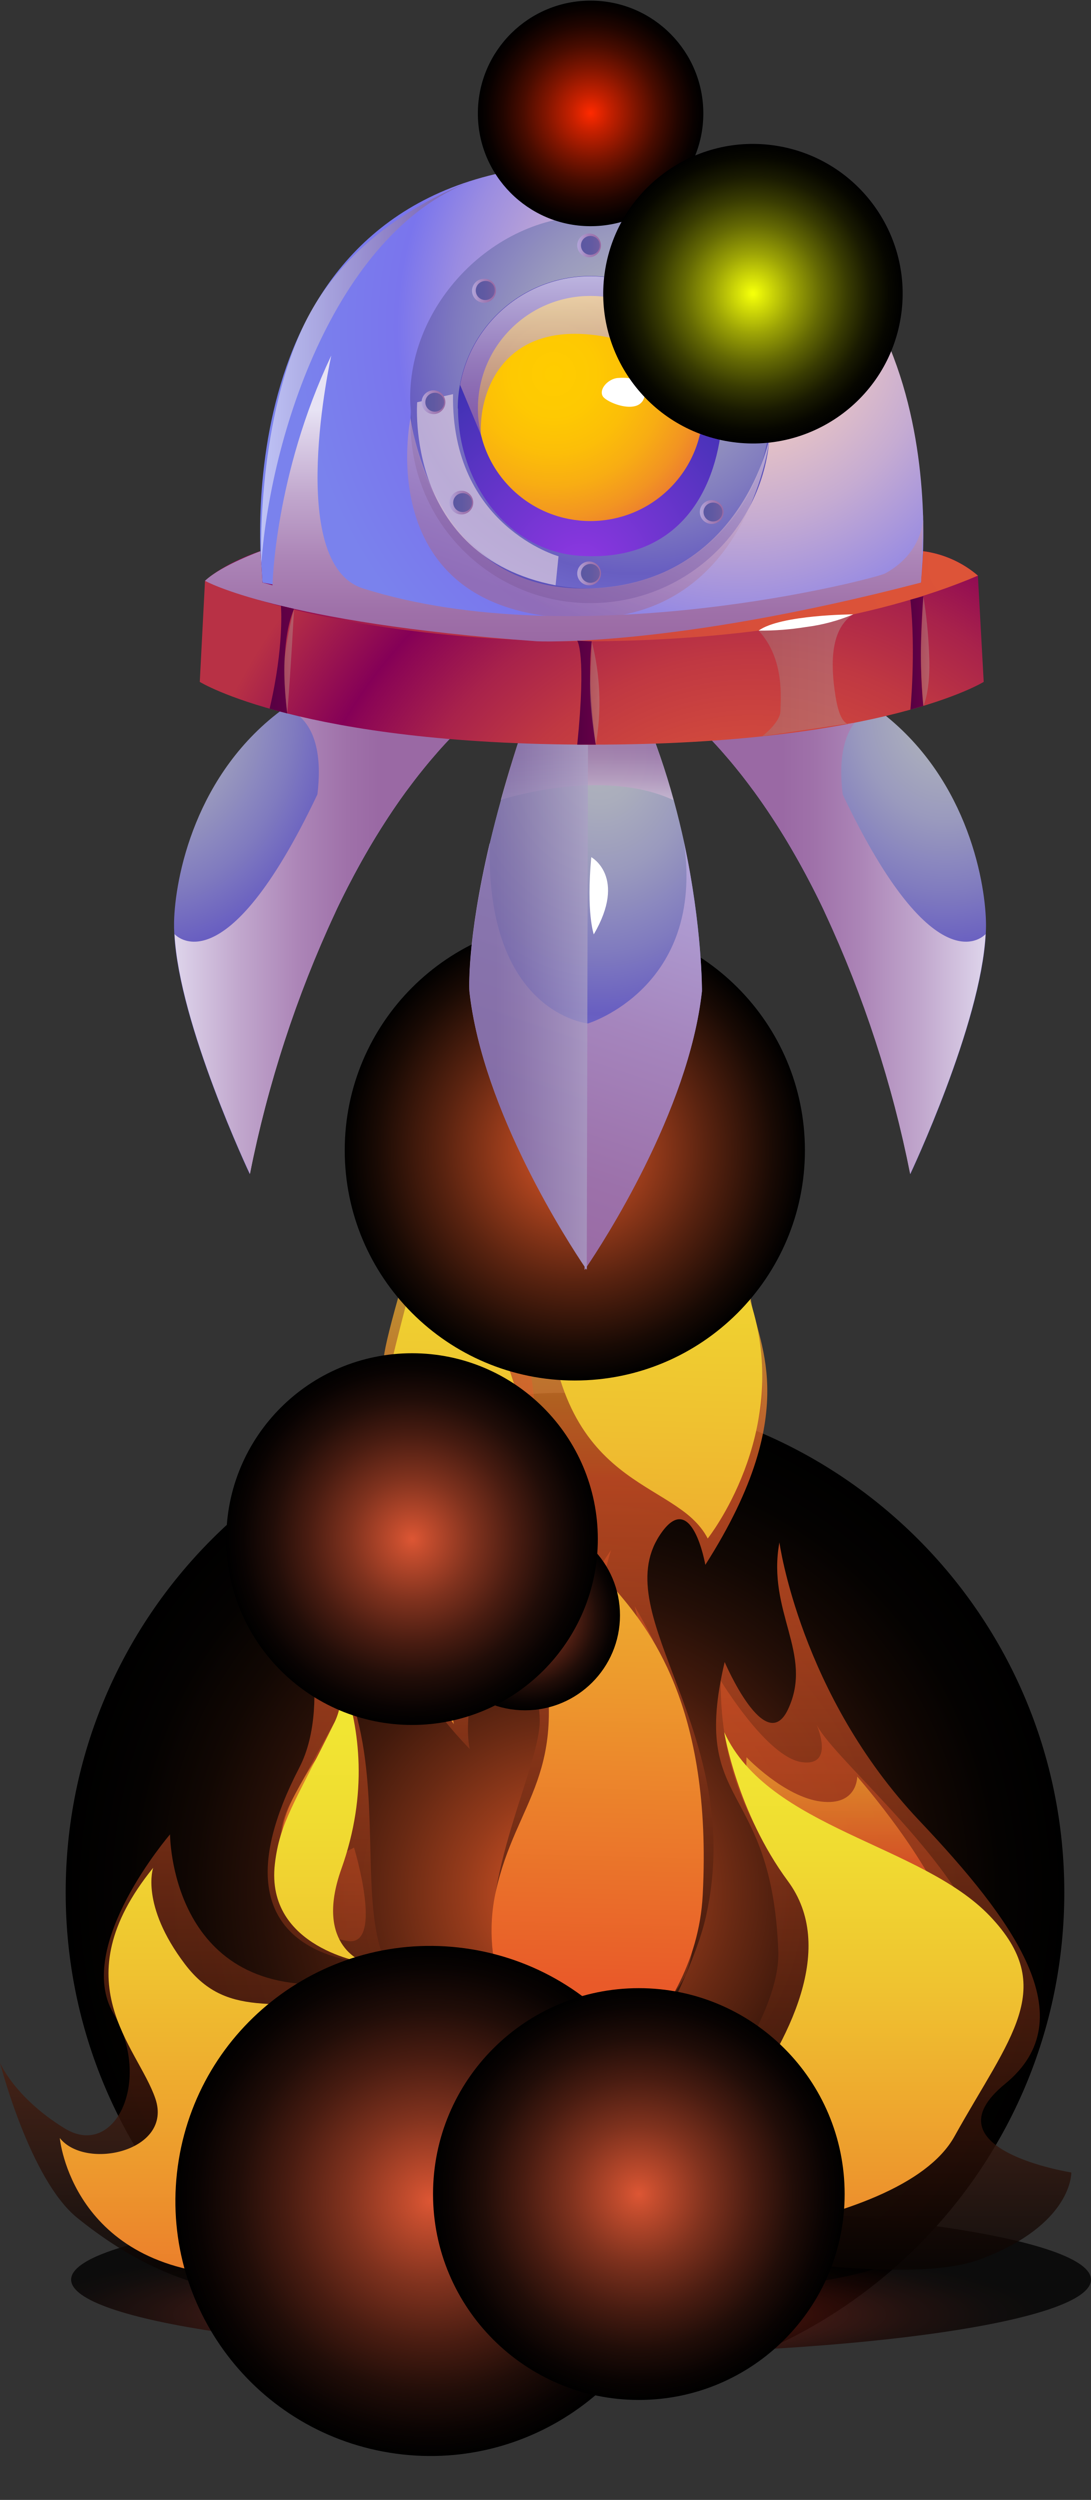 <svg width="93" height="213" viewBox="0 0 93 213" fill="none" xmlns="http://www.w3.org/2000/svg">
<rect x="0" y="0" width="93" height="213" fill="#333333" stroke="none"/>
<path style="mix-blend-mode:screen" d="M48.162 203.8C71.669 203.8 90.725 184.744 90.725 161.238C90.725 137.731 71.669 118.675 48.162 118.675C24.655 118.675 5.599 137.731 5.599 161.238C5.599 184.744 24.655 203.8 48.162 203.8Z" fill="url(#paint0_radial_313_2852)"/>
<path style="mix-blend-mode:screen" opacity="0.75" d="M63.976 110.479C63.652 106.891 57.911 86.419 57.911 86.419L49.689 86.716L41.467 86.419C41.467 86.419 33.042 112.068 32.719 115.659C32.395 119.251 26.823 135.43 40.041 149.02C40.041 149.02 39.227 145.753 41.366 140.842C43.504 135.932 45.919 142.663 46.008 146.525C46.097 150.386 40.703 160.215 42.197 167.588C43.602 174.518 49.014 183.313 49.656 184.338V184.439L49.689 184.388L49.721 184.439V184.338C50.363 183.313 58.632 170.181 60.18 163.281C63.664 147.66 51.667 137.735 56.238 130.806C58.965 126.647 60.124 133.33 60.124 133.33C68.747 119.818 64.294 114.07 63.976 110.479Z" fill="url(#paint1_linear_313_2852)"/>
<path style="mix-blend-mode:screen" opacity="0.42" d="M54.174 154.084C60.133 157.753 59.672 165.286 58.461 168.212C57.249 171.137 47.687 180.984 47.687 180.984C47.687 180.984 43.006 171.2 42.18 167.576C41.354 163.952 46.169 158.558 46.169 158.558C46.169 158.558 47.06 160.477 50.173 160.842C53.286 161.207 54.174 154.084 54.174 154.084Z" fill="url(#paint2_linear_313_2852)"/>
<path style="mix-blend-mode:screen" opacity="0.42" d="M34.243 117.153C31.754 125.378 31.177 128.774 32.389 132.561C33.601 136.348 39.385 142.126 39.385 142.126C39.385 142.126 40.404 138.16 44.212 132.19C48.02 126.219 43.87 109.555 43.87 109.555C43.87 109.555 42.602 116.013 40.968 118.701C37.136 125.004 34.243 117.153 34.243 117.153Z" fill="url(#paint3_linear_313_2852)"/>
<path style="mix-blend-mode:screen" opacity="0.77" d="M49.532 200.586C73.539 200.586 93 197.741 93 194.232C93 190.723 73.539 187.878 49.532 187.878C25.524 187.878 6.063 190.723 6.063 194.232C6.063 197.741 25.524 200.586 49.532 200.586Z" fill="url(#paint4_radial_313_2852)"/>
<path style="mix-blend-mode:screen" opacity="0.77" d="M49.003 195.735C64.481 195.735 77.028 193.901 77.028 191.639C77.028 189.377 64.481 187.543 49.003 187.543C33.525 187.543 20.977 189.377 20.977 191.639C20.977 193.901 33.525 195.735 49.003 195.735Z" fill="url(#paint5_radial_313_2852)"/>
<path style="mix-blend-mode:screen" opacity="0.42" d="M59.224 158.193C59.224 158.193 47.96 147.906 47.657 143.299C47.354 138.692 52.095 132.062 52.095 132.062C52.095 132.062 49.662 139.319 52.217 142.126C56.969 147.339 54.097 136.859 54.097 136.859C61.357 149.106 59.224 158.193 59.224 158.193Z" fill="url(#paint6_linear_313_2852)"/>
<path style="mix-blend-mode:screen" opacity="0.42" d="M60.083 130.241C60.448 130.146 65.355 122.518 64.993 117.935C64.63 113.352 60.083 109.564 60.083 109.564C60.083 109.564 61.992 116.23 60.083 116.99C58.172 117.751 56.221 113.108 56.221 113.108C56.221 113.108 51.709 121.722 54.439 124.942C56.119 126.911 58.012 128.688 60.083 130.241Z" fill="url(#paint7_linear_313_2852)"/>
<path style="mix-blend-mode:screen" opacity="0.75" d="M38.377 138.627C33.384 134.676 32.383 130.117 32.734 125.839C33.105 121.119 34.584 119.898 34.584 119.898C34.584 119.898 32.725 124.948 36.402 129.264C37.712 130.806 42.937 124.494 42.937 124.494C42.937 124.494 44.303 126.647 42.937 130.235C41.571 133.824 38.377 138.627 38.377 138.627Z" fill="url(#paint8_linear_313_2852)"/>
<path style="mix-blend-mode:screen" opacity="0.75" d="M45.587 162.99C45.587 162.99 43.101 167.534 44.532 171.574C45.964 175.614 48.168 177.634 48.168 177.634C48.168 177.634 51.902 174.366 51.902 171.693C51.902 169.02 45.608 166.679 45.587 162.99Z" fill="url(#paint9_linear_313_2852)"/>
<path style="mix-blend-mode:screen" opacity="0.75" d="M49.535 140.364C49.535 140.364 47.844 146.234 50.966 149.168C54.088 152.103 58.473 157.486 58.473 157.486C58.473 157.486 60.448 150.585 58.084 148.123C55.719 145.66 49.582 144.226 49.535 140.364Z" fill="url(#paint10_linear_313_2852)"/>
<path style="mix-blend-mode:screen" opacity="0.75" d="M61.235 111.929C63.611 114.578 65.295 117.168 63.84 120.766C62.384 124.363 59.521 129.261 59.521 129.261C59.521 129.261 55.425 124.416 56.452 119.895C56.452 119.895 58.098 122.444 60.335 120.593C62.571 118.743 61.235 111.929 61.235 111.929Z" fill="url(#paint11_linear_313_2852)"/>
<path style="mix-blend-mode:soft-light" d="M45.905 139.227C48.744 151.257 43.977 153.277 42.248 161.232C40.519 169.186 45.724 176.597 47.996 179.464C47.996 179.464 59.283 173.122 59.901 161.475C60.751 145.236 55.175 138.627 52.449 135.425C49.722 132.223 49.077 125.839 49.077 125.839C49.077 125.839 44.541 133.452 45.905 139.227Z" fill="url(#paint12_linear_313_2852)"/>
<path style="mix-blend-mode:soft-light" d="M38.683 146.896C38.683 146.896 29.003 134.183 33.36 116.126C37.718 98.069 41.449 91.329 41.449 91.329C41.449 91.329 37.43 100.989 42.096 113.105C46.763 125.221 46.127 128.01 41.9 135.018C37.673 142.025 38.683 146.896 38.683 146.896Z" fill="url(#paint13_linear_313_2852)"/>
<path style="mix-blend-mode:soft-light" d="M60.328 131.085C60.328 131.085 67.356 122.263 64.128 111.43C60.899 100.597 54.278 89.651 54.278 89.651C54.278 89.651 45.72 93.438 46.584 110.369C47.449 127.301 57.629 125.839 60.328 131.085Z" fill="url(#paint14_linear_313_2852)"/>
<path style="mix-blend-mode:screen" opacity="0.75" d="M42.693 191.746C45.619 192.123 38.577 168.301 28.337 169.023C14.495 170 14.495 156.294 14.495 156.294C14.495 156.294 6.306 165.8 9.663 171.538C13.019 177.277 9.796 183.984 5.504 181.341C1.212 178.697 0 175.75 0 175.75C0 175.75 2.546 185.704 6.579 188.963C23.089 202.303 35.214 190.778 42.693 191.746Z" fill="url(#paint15_linear_313_2852)"/>
<path style="mix-blend-mode:screen" opacity="0.75" d="M49.798 192.123C48.934 192.572 66.697 175.341 66.344 166.225C65.776 151.61 58.802 154.23 61.772 141.609C61.772 141.609 65.248 149.76 67.178 145.631C69.385 140.911 65.349 137.346 66.439 131.415C66.439 131.415 68.221 144.407 78.359 155.118C86.412 163.625 92.525 171.957 85.678 177.551C78.831 183.144 91.322 185.101 91.322 185.101C91.322 185.101 91.455 189.557 83.536 192.504C75.617 195.45 54.073 189.905 49.798 192.123Z" fill="url(#paint16_linear_313_2852)"/>
<path style="mix-blend-mode:screen" opacity="0.75" d="M32.942 167.332C32.942 167.332 16.509 167.98 25.516 150.606C28.486 144.885 25.394 135.41 25.394 135.41C25.394 135.41 28.917 139.729 30.616 147.065C32.315 154.402 30.741 162.945 32.942 167.332Z" fill="url(#paint17_linear_313_2852)"/>
<path style="mix-blend-mode:screen" opacity="0.42" d="M11.543 163.845C8.944 169.489 10.872 172.804 13.153 175.727C15.434 178.65 28.192 181.317 31.816 184.115C31.816 184.115 33.622 173.627 30.705 171.937C30.705 171.937 31.869 175.014 27.883 175.154C23.897 175.293 21.678 174.016 18.021 170.677C15.024 167.941 12.482 161.344 12.482 161.344L11.543 163.845Z" fill="url(#paint18_linear_313_2852)"/>
<path style="mix-blend-mode:screen" opacity="0.42" d="M61.437 143.195C61.345 158.391 72.029 162.306 72.264 169.159C72.499 176.012 71.557 178.109 71.557 178.109C71.557 178.109 86.112 171.613 83.373 164.602C80.635 157.592 70.482 149.302 69.543 146.78C69.543 146.78 71.29 150.558 68.334 150.137C65.379 149.715 61.437 143.195 61.437 143.195Z" fill="url(#paint19_linear_313_2852)"/>
<path style="mix-blend-mode:screen" opacity="0.42" d="M29.659 165.384C24.853 164.674 22.352 158.112 24.767 153.603C27.182 149.094 28.492 146.771 28.492 146.771C28.492 146.771 29.79 150.336 27.898 155.106C26.006 159.877 30.179 157.417 30.179 157.417C30.179 157.417 32.742 165.838 29.659 165.384Z" fill="url(#paint20_linear_313_2852)"/>
<path style="mix-blend-mode:screen" opacity="0.75" d="M27.883 163.251C24.164 160.105 22.783 157.31 25.162 152.855C27.541 148.399 28.106 148.83 28.106 148.83C28.106 148.83 26.044 152.855 26.398 156.737C26.686 159.894 27.883 163.251 27.883 163.251Z" fill="url(#paint21_linear_313_2852)"/>
<path style="mix-blend-mode:screen" opacity="0.75" d="M63.635 149.721C63.338 156.33 68.708 160.269 71.189 162.402C76.927 167.336 76.681 174.381 75.819 175.314C75.819 175.314 82.265 168.812 81.258 164.603C79.963 159.191 73.072 151.373 73.072 151.373C73.072 151.373 73.102 153.883 69.98 153.497C66.858 153.11 63.635 149.721 63.635 149.721Z" fill="url(#paint22_linear_313_2852)"/>
<path style="mix-blend-mode:screen" opacity="0.75" d="M13.29 163.251C6.063 178.103 28.492 180.776 28.492 180.776C28.492 180.776 21.678 178.103 18.325 174.669C14.074 170.341 13.29 163.251 13.29 163.251Z" fill="url(#paint23_linear_313_2852)"/>
<path style="mix-blend-mode:soft-light" d="M13.055 159.143C5.177 168.865 11.727 174.334 13.245 178.81C14.763 183.286 7.304 184.953 5.097 182.167C5.097 182.167 6.116 193.389 20.175 193.861C34.234 194.333 41.752 189.857 41.752 189.857C41.752 189.857 40.709 172.516 32.368 171.256C24.027 169.997 19.56 172.367 15.752 167.335C11.944 162.304 13.055 159.143 13.055 159.143Z" fill="url(#paint24_linear_313_2852)"/>
<path style="mix-blend-mode:soft-light" d="M29.101 159.232C26.701 165.96 31.18 167.252 31.18 167.252C31.18 167.252 22.599 165.996 23.431 158.813C23.838 155.299 25.1 153.654 28.498 146.786C30.646 142.452 26.05 137.138 26.05 137.138C26.05 137.138 33.708 146.317 29.101 159.232Z" fill="url(#paint25_linear_313_2852)"/>
<path style="mix-blend-mode:soft-light" d="M61.734 147.583C61.734 147.583 62.83 154.414 67.169 160.284C75.4 171.432 51.955 191.639 51.955 191.639C51.955 191.639 76.636 190.523 81.362 182.027C86.088 173.532 90.217 169.37 84.377 163.251C78.537 157.132 65.488 155.787 61.734 147.583Z" fill="url(#paint26_linear_313_2852)"/>
<path style="mix-blend-mode:color-dodge" d="M44.758 145.723C49.227 145.723 52.849 142.1 52.849 137.631C52.849 133.163 49.227 129.54 44.758 129.54C40.289 129.54 36.666 133.163 36.666 137.631C36.666 142.1 40.289 145.723 44.758 145.723Z" fill="url(#paint27_radial_313_2852)"/>
<path style="mix-blend-mode:color-dodge" d="M58.13 191.009C60.053 179.164 52.009 168.003 40.164 166.08C28.319 164.157 17.158 172.201 15.235 184.046C13.312 195.892 21.356 207.053 33.201 208.976C45.047 210.898 56.208 202.855 58.13 191.009Z" fill="url(#paint28_radial_313_2852)"/>
<path style="mix-blend-mode:screen" d="M49 117.623C59.832 117.623 68.613 108.842 68.613 98.01C68.613 87.177 59.832 78.396 49 78.396C38.167 78.396 29.386 87.177 29.386 98.01C29.386 108.842 38.167 117.623 49 117.623Z" fill="url(#paint29_radial_313_2852)"/>
<path style="mix-blend-mode:color-dodge" d="M54.456 204.483C64.145 204.483 72 196.629 72 186.94C72 177.251 64.145 169.397 54.456 169.397C44.768 169.397 36.913 177.251 36.913 186.94C36.913 196.629 44.768 204.483 54.456 204.483Z" fill="url(#paint30_radial_313_2852)"/>
<path style="mix-blend-mode:color-dodge" d="M35.125 146.971C43.871 146.971 50.96 139.881 50.96 131.135C50.96 122.39 43.871 115.3 35.125 115.3C26.38 115.3 19.29 122.39 19.29 131.135C19.29 139.881 26.38 146.971 35.125 146.971Z" fill="url(#paint31_radial_313_2852)"/>
<path fill-rule="evenodd" clip-rule="evenodd" d="M40.011 61.278C35.095 65.858 31.347 71.879 28.54 77.802C25.241 84.894 22.806 92.357 21.286 100.029C21.286 100.029 15.247 87.257 14.858 79.593C14.837 79.24 14.831 78.898 14.837 78.568C14.918 74.87 16.587 65.837 24.298 60.289C24.865 59.877 25.453 59.496 26.059 59.145L31.053 59.908L33.527 60.289L40.011 61.278Z" fill="url(#paint32_radial_313_2852)"/>
<path style="mix-blend-mode:multiply" fill-rule="evenodd" clip-rule="evenodd" d="M40.011 61.278C25.736 74.576 21.298 100.032 21.298 100.032C21.987 82.079 23.829 76.95 23.829 76.95C27.393 68.267 30.958 63.167 33.539 60.286L40.011 61.278Z" fill="url(#paint33_linear_313_2852)"/>
<path style="mix-blend-mode:multiply" fill-rule="evenodd" clip-rule="evenodd" d="M29.045 76.757L29.125 76.596C29.282 76.281 29.44 75.963 29.603 75.649C29.603 75.616 29.636 75.58 29.654 75.548C30.02 74.839 30.399 74.132 30.791 73.427L30.86 73.302C31.258 72.598 31.668 71.894 32.092 71.199L32.137 71.131C32.33 70.816 32.526 70.501 32.731 70.189L32.829 70.037C33.257 69.369 33.702 68.71 34.16 68.062L34.293 67.878C34.486 67.608 34.679 67.34 34.887 67.076L35.018 66.901C35.253 66.586 35.49 66.277 35.734 65.968C35.761 65.935 35.787 65.9 35.817 65.867C36.028 65.6 36.242 65.338 36.456 65.077L36.655 64.839C36.863 64.596 37.071 64.352 37.282 64.112L37.412 63.96C37.662 63.678 37.917 63.402 38.176 63.125L38.369 62.92C38.571 62.709 38.776 62.499 38.98 62.291L39.212 62.062C39.48 61.795 39.75 61.533 40.026 61.278L31.064 59.906L26.071 59.142C25.465 59.493 24.877 59.874 24.31 60.286C27.164 61.406 27.405 64.854 27.057 67.685C19.109 84.414 14.879 79.59 14.879 79.59C15.268 87.266 21.307 100.027 21.307 100.027C22.827 92.353 25.263 84.889 28.563 77.796C28.706 77.455 28.872 77.104 29.045 76.757Z" fill="url(#paint34_linear_313_2852)"/>
<path fill-rule="evenodd" clip-rule="evenodd" d="M58.876 61.278C63.792 65.858 67.541 71.879 70.348 77.802C73.646 84.894 76.082 92.357 77.602 100.029C77.602 100.029 83.637 87.257 84.029 79.593C84.047 79.24 84.056 78.898 84.047 78.568C83.967 74.87 82.301 65.837 74.59 60.289C74.022 59.878 73.434 59.496 72.828 59.145L67.838 59.905L65.364 60.286L58.876 61.278Z" fill="url(#paint35_radial_313_2852)"/>
<path style="mix-blend-mode:multiply" fill-rule="evenodd" clip-rule="evenodd" d="M58.876 61.278C73.152 74.576 77.604 100.032 77.604 100.032C76.915 82.079 75.071 76.95 75.071 76.95C71.506 68.267 67.942 63.167 65.364 60.286L58.876 61.278Z" fill="url(#paint36_linear_313_2852)"/>
<path style="mix-blend-mode:multiply" fill-rule="evenodd" clip-rule="evenodd" d="M69.84 76.757C69.816 76.703 69.79 76.65 69.763 76.596C69.606 76.281 69.448 75.963 69.285 75.649C69.267 75.616 69.252 75.58 69.234 75.548C68.868 74.839 68.489 74.132 68.097 73.427C68.073 73.385 68.049 73.344 68.028 73.302C67.63 72.598 67.22 71.894 66.796 71.199L66.751 71.131C66.558 70.816 66.359 70.501 66.157 70.189L66.059 70.037C65.631 69.37 65.187 68.712 64.725 68.062C64.684 68 64.639 67.937 64.594 67.878C64.401 67.608 64.208 67.34 64 67.076L63.873 66.901C63.638 66.586 63.397 66.277 63.157 65.968L63.074 65.867C62.863 65.6 62.649 65.338 62.435 65.077C62.367 65 62.301 64.919 62.236 64.839C62.028 64.596 61.82 64.352 61.609 64.112L61.478 63.96C61.226 63.678 60.974 63.402 60.715 63.125L60.519 62.92C60.32 62.709 60.115 62.499 59.907 62.291L59.678 62.062C59.411 61.795 59.141 61.533 58.865 61.278L67.826 59.906L72.82 59.142C73.425 59.493 74.013 59.875 74.581 60.286C71.726 61.406 71.486 64.854 71.833 67.685C79.782 84.414 84.012 79.59 84.012 79.59C83.62 87.266 77.584 100.027 77.584 100.027C76.064 92.353 73.627 84.889 70.327 77.796C70.182 77.455 70.013 77.104 69.84 76.757Z" fill="url(#paint37_linear_313_2852)"/>
<path fill-rule="evenodd" clip-rule="evenodd" d="M59.836 84.453C58.713 94.701 51.284 106.054 50.016 107.919V108.189C50.017 108.181 50.017 108.173 50.016 108.165L49.938 108.053C49.876 108.139 49.846 108.189 49.846 108.189V107.919C48.575 106.039 41.146 94.686 40.026 84.453C40.026 84.453 39.759 80.294 41.767 71.799C42.036 70.66 42.35 69.444 42.709 68.151C43.326 65.906 44.09 63.425 45.028 60.708H54.849C55.874 63.137 56.737 65.632 57.433 68.175C57.777 69.423 58.068 70.632 58.324 71.799C59.874 79.035 59.836 84.453 59.836 84.453Z" fill="url(#paint38_radial_313_2852)"/>
<path style="mix-blend-mode:multiply" fill-rule="evenodd" clip-rule="evenodd" d="M59.836 84.453C58.713 94.701 51.284 106.053 50.016 107.919V108.189L49.923 108.052C49.861 108.139 49.831 108.189 49.831 108.189V107.919C48.56 106.039 41.131 94.686 40.011 84.453C40.011 84.453 39.744 80.294 41.752 71.799C41.354 86.354 50.117 87.203 50.117 87.203C50.117 87.203 60.062 84.177 58.309 71.811C59.874 79.035 59.836 84.453 59.836 84.453Z" fill="url(#paint39_linear_313_2852)"/>
<path style="mix-blend-mode:multiply" opacity="0.71" fill-rule="evenodd" clip-rule="evenodd" d="M57.418 68.175L57.358 68.151C51.225 65.338 42.694 68.151 42.694 68.151C43.311 65.906 44.075 63.425 45.014 60.708H54.834C55.859 63.137 56.722 65.632 57.418 68.175Z" fill="url(#paint40_linear_313_2852)"/>
<path style="mix-blend-mode:multiply" opacity="0.71" fill-rule="evenodd" clip-rule="evenodd" d="M50.129 60.708L50.016 107.937C50.016 107.937 50.016 108.023 50.016 108.183L49.938 108.07C49.876 108.157 49.846 108.207 49.846 108.207V107.937C48.575 106.056 41.146 94.704 40.026 84.471C40.026 84.471 39.759 80.312 41.767 71.817C42.036 70.678 42.35 69.462 42.709 68.169C43.326 65.924 44.09 63.443 45.028 60.725L50.129 60.708Z" fill="url(#paint41_linear_313_2852)"/>
<path fill-rule="evenodd" clip-rule="evenodd" d="M50.404 73.032C49.962 77.764 50.615 79.611 50.615 79.611C53.47 74.713 50.404 73.032 50.404 73.032Z" fill="white"/>
<path fill-rule="evenodd" clip-rule="evenodd" d="M83.854 58.099C83.854 58.099 75.24 63.446 50.44 63.446C25.64 63.446 17.029 58.099 17.029 58.099L17.475 49.485C19.331 47.852 22.201 46.96 22.201 46.96L22.373 49.634C39.898 52.901 43.38 52.901 50.44 52.901C57.501 52.901 60.985 52.901 78.507 49.634L78.686 46.96C80.412 47.186 82.035 47.908 83.358 49.04L83.854 58.099Z" fill="url(#paint42_radial_313_2852)"/>
<path fill-rule="evenodd" clip-rule="evenodd" d="M78.508 49.637C70.241 51.962 57.504 53.053 50.441 53.053C43.377 53.053 30.64 51.962 22.373 49.637C22.373 49.637 18.512 18.448 44.55 14.381C48.477 13.793 52.469 13.793 56.396 14.381C82.351 18.498 78.508 49.637 78.508 49.637Z" fill="url(#paint43_radial_313_2852)"/>
<path fill-rule="evenodd" clip-rule="evenodd" d="M56.396 14.396C55.82 15.685 45.578 15.988 44.55 14.396C48.477 13.808 52.469 13.808 56.396 14.396Z" fill="url(#paint44_linear_313_2852)"/>
<path d="M51.219 51.362C59.67 50.867 66.119 43.616 65.624 35.166C65.13 26.715 57.878 20.265 49.428 20.76C40.977 21.255 34.528 28.506 35.022 36.957C35.517 45.407 42.769 51.857 51.219 51.362Z" fill="url(#paint45_radial_313_2852)"/>
<path fill-rule="evenodd" clip-rule="evenodd" d="M34.998 34.806C35.633 43.928 41.862 50.133 50.328 50.133C54.393 50.133 58.291 48.518 61.166 45.644C64.04 42.769 65.655 38.871 65.655 34.806C65.655 26.34 58.793 18.409 50.328 18.409C41.862 18.409 34.409 26.361 34.998 34.806Z" fill="url(#paint46_radial_313_2852)"/>
<path fill-rule="evenodd" clip-rule="evenodd" d="M39.043 34.806C39.043 41.043 43.234 46.949 49.439 47.358C58.148 47.932 61.237 41.391 61.576 35.462C61.576 35.245 61.597 35.025 61.597 34.806C61.597 31.812 60.408 28.941 58.291 26.824C56.174 24.707 53.303 23.518 50.309 23.518C47.316 23.518 44.445 24.707 42.328 26.824C40.211 28.941 39.022 31.812 39.022 34.806H39.043Z" fill="url(#paint47_radial_313_2852)"/>
<path d="M57.111 41.587C60.857 37.841 60.857 31.768 57.111 28.023C53.365 24.277 47.292 24.277 43.547 28.023C39.801 31.768 39.801 37.841 43.547 41.587C47.292 45.333 53.365 45.333 57.111 41.587Z" fill="url(#paint48_radial_313_2852)"/>
<path style="mix-blend-mode:multiply" opacity="0.71" fill-rule="evenodd" clip-rule="evenodd" d="M41 37.06C40.798 33.582 42.702 27.905 50.021 28.482C58.977 29.186 59.651 37.06 59.651 37.06L61.591 35.462C61.591 35.245 61.612 35.025 61.612 34.806C61.607 31.99 60.55 29.278 58.649 27.202C56.747 25.125 54.138 23.835 51.334 23.583C48.53 23.331 45.733 24.136 43.492 25.84C41.251 27.545 39.728 30.025 39.221 32.794L41 37.06Z" fill="url(#paint49_linear_313_2852)"/>
<path style="mix-blend-mode:multiply" opacity="0.71" fill-rule="evenodd" clip-rule="evenodd" d="M65.655 37.063C65.655 37.063 63.353 49.678 50.328 50.133C36.833 50.605 34.997 35.605 34.997 35.605C34.997 35.605 31.359 52.681 49.849 52.681C64.012 52.681 65.655 37.063 65.655 37.063Z" fill="url(#paint50_linear_313_2852)"/>
<path fill-rule="evenodd" clip-rule="evenodd" d="M54.976 33.193C55.154 35.682 51.732 34.381 51.379 33.757C51.025 33.133 51.872 32.272 52.65 32.206C53.428 32.141 54.905 32.218 54.976 33.193Z" fill="white"/>
<path style="mix-blend-mode:screen" opacity="0.52" fill-rule="evenodd" clip-rule="evenodd" d="M56.369 20.245C56.369 20.245 62.69 22.36 65.102 30.917L62.099 32.186C62.099 32.186 61.588 26.919 54.207 23.346L56.369 20.245Z" fill="url(#paint51_linear_313_2852)"/>
<g style="mix-blend-mode:multiply" opacity="0.71">
<path fill-rule="evenodd" clip-rule="evenodd" d="M38.618 33.581L35.562 34.271C35.562 34.271 34.481 47.391 47.36 49.868L47.61 47.397C47.61 47.397 38.431 44.822 38.618 33.581Z" fill="#DCCBDF"/>
</g>
<path fill-rule="evenodd" clip-rule="evenodd" d="M55.383 14.901C55.383 8.663 53.057 5.411 50.375 5.411C47.693 5.411 45.367 8.651 45.367 14.901C45.367 14.901 46.653 15.46 50.31 15.46C53.966 15.46 55.383 14.901 55.383 14.901Z" fill="url(#paint52_radial_313_2852)"/>
<path fill-rule="evenodd" clip-rule="evenodd" d="M50.886 6.168C50.542 6.86 50.839 9.138 52.817 10.722C52.817 10.722 53.764 10.211 53.411 8.446C53.057 6.682 50.886 6.168 50.886 6.168Z" fill="white"/>
<path style="mix-blend-mode:screen" d="M59.953 9.717C59.982 4.41 55.704 0.083 50.397 0.054C45.09 0.024 40.764 4.302 40.735 9.609C40.705 14.916 44.983 19.242 50.29 19.272C55.597 19.302 59.923 15.024 59.953 9.717Z" fill="url(#paint53_radial_313_2852)"/>
<path fill-rule="evenodd" clip-rule="evenodd" d="M59.654 21.97C57.976 22.719 62.194 26.04 62.952 25.763C62.553 25.03 62.053 24.357 61.466 23.764C60.15 22.294 59.654 21.97 59.654 21.97Z" fill="white"/>
<path fill-rule="evenodd" clip-rule="evenodd" d="M83.359 49.046C65.34 56.769 33.141 56.094 17.475 49.488C19.332 47.855 22.201 46.963 22.201 46.963L22.373 49.637C39.899 52.904 43.38 52.904 50.441 52.904C57.501 52.904 60.986 52.904 78.508 49.637L78.686 46.963C80.413 47.19 82.036 47.913 83.359 49.046Z" fill="url(#paint54_radial_313_2852)"/>
<path style="mix-blend-mode:multiply" d="M50.218 21.92C50.777 21.92 51.23 21.466 51.23 20.907C51.23 20.348 50.777 19.894 50.218 19.894C49.658 19.894 49.205 20.348 49.205 20.907C49.205 21.466 49.658 21.92 50.218 21.92Z" fill="url(#paint55_linear_313_2852)"/>
<path fill-rule="evenodd" clip-rule="evenodd" d="M51.132 20.907C51.132 21.066 51.085 21.222 50.996 21.354C50.908 21.487 50.782 21.59 50.635 21.651C50.488 21.712 50.326 21.728 50.17 21.697C50.014 21.666 49.871 21.589 49.758 21.476C49.645 21.364 49.569 21.22 49.538 21.064C49.507 20.908 49.523 20.746 49.584 20.599C49.644 20.452 49.748 20.326 49.88 20.238C50.012 20.149 50.168 20.102 50.327 20.102C50.541 20.102 50.745 20.187 50.896 20.338C51.047 20.489 51.132 20.694 51.132 20.907Z" fill="url(#paint56_linear_313_2852)"/>
<path style="mix-blend-mode:multiply" d="M36.952 35.284C37.511 35.284 37.965 34.83 37.965 34.271C37.965 33.711 37.511 33.258 36.952 33.258C36.393 33.258 35.939 33.711 35.939 34.271C35.939 34.83 36.393 35.284 36.952 35.284Z" fill="url(#paint57_linear_313_2852)"/>
<path d="M37.062 35.076C37.506 35.076 37.867 34.715 37.867 34.271C37.867 33.826 37.506 33.466 37.062 33.466C36.617 33.466 36.257 33.826 36.257 34.271C36.257 34.715 36.617 35.076 37.062 35.076Z" fill="url(#paint58_linear_313_2852)"/>
<path style="mix-blend-mode:multiply" fill-rule="evenodd" clip-rule="evenodd" d="M64.98 34.271C64.981 34.472 64.922 34.669 64.81 34.836C64.699 35.004 64.54 35.134 64.355 35.212C64.169 35.289 63.964 35.309 63.767 35.27C63.57 35.231 63.388 35.134 63.246 34.992C63.104 34.85 63.007 34.669 62.968 34.471C62.929 34.274 62.949 34.069 63.026 33.884C63.104 33.698 63.234 33.539 63.402 33.428C63.569 33.316 63.766 33.257 63.967 33.258C64.236 33.258 64.494 33.364 64.684 33.554C64.874 33.744 64.98 34.002 64.98 34.271Z" fill="url(#paint59_linear_313_2852)"/>
<path d="M64.074 35.076C64.519 35.076 64.879 34.715 64.879 34.271C64.879 33.826 64.519 33.466 64.074 33.466C63.63 33.466 63.269 33.826 63.269 34.271C63.269 34.715 63.63 35.076 64.074 35.076Z" fill="url(#paint60_linear_313_2852)"/>
<path style="mix-blend-mode:multiply" d="M60.667 44.641C61.227 44.641 61.68 44.187 61.68 43.628C61.68 43.068 61.227 42.615 60.667 42.615C60.108 42.615 59.654 43.068 59.654 43.628C59.654 44.187 60.108 44.641 60.667 44.641Z" fill="url(#paint61_linear_313_2852)"/>
<path fill-rule="evenodd" clip-rule="evenodd" d="M61.582 43.628C61.582 43.787 61.535 43.943 61.446 44.075C61.358 44.207 61.232 44.31 61.085 44.371C60.938 44.432 60.776 44.448 60.62 44.417C60.464 44.386 60.32 44.309 60.208 44.197C60.095 44.084 60.019 43.941 59.987 43.785C59.956 43.629 59.972 43.467 60.033 43.32C60.094 43.173 60.197 43.047 60.33 42.958C60.462 42.87 60.618 42.823 60.777 42.823C60.99 42.823 61.195 42.908 61.346 43.059C61.497 43.209 61.582 43.414 61.582 43.628Z" fill="url(#paint62_linear_313_2852)"/>
<path style="mix-blend-mode:multiply" d="M39.328 43.835C39.888 43.835 40.341 43.382 40.341 42.822C40.341 42.263 39.888 41.81 39.328 41.81C38.769 41.81 38.315 42.263 38.315 42.822C38.315 43.382 38.769 43.835 39.328 43.835Z" fill="url(#paint63_linear_313_2852)"/>
<path d="M39.438 43.627C39.883 43.627 40.243 43.267 40.243 42.823C40.243 42.378 39.883 42.018 39.438 42.018C38.994 42.018 38.633 42.378 38.633 42.823C38.633 43.267 38.994 43.627 39.438 43.627Z" fill="url(#paint64_linear_313_2852)"/>
<path style="mix-blend-mode:multiply" fill-rule="evenodd" clip-rule="evenodd" d="M42.269 24.662C42.291 24.867 42.252 25.074 42.154 25.256C42.057 25.438 41.906 25.585 41.723 25.68C41.54 25.775 41.332 25.811 41.127 25.785C40.922 25.759 40.731 25.671 40.577 25.534C40.423 25.396 40.315 25.215 40.266 25.015C40.217 24.814 40.231 24.604 40.304 24.411C40.378 24.218 40.508 24.052 40.678 23.936C40.848 23.818 41.049 23.756 41.256 23.756C41.51 23.743 41.759 23.831 41.949 24C42.138 24.17 42.253 24.408 42.269 24.662Z" fill="url(#paint65_linear_313_2852)"/>
<path fill-rule="evenodd" clip-rule="evenodd" d="M42.171 24.662C42.189 24.825 42.158 24.99 42.081 25.135C42.003 25.28 41.884 25.398 41.738 25.474C41.592 25.549 41.426 25.579 41.263 25.558C41.1 25.538 40.947 25.468 40.825 25.359C40.702 25.249 40.616 25.105 40.577 24.945C40.538 24.786 40.549 24.618 40.608 24.465C40.666 24.311 40.77 24.179 40.905 24.086C41.041 23.993 41.201 23.943 41.366 23.943C41.568 23.932 41.765 24.002 41.916 24.137C42.067 24.271 42.158 24.46 42.171 24.662Z" fill="url(#paint66_linear_313_2852)"/>
<path style="mix-blend-mode:multiply" d="M60.278 26.583C60.838 26.583 61.291 26.13 61.291 25.57C61.291 25.011 60.838 24.558 60.278 24.558C59.719 24.558 59.265 25.011 59.265 25.57C59.265 26.13 59.719 26.583 60.278 26.583Z" fill="url(#paint67_linear_313_2852)"/>
<path d="M60.385 26.376C60.83 26.376 61.19 26.015 61.19 25.571C61.19 25.126 60.83 24.766 60.385 24.766C59.941 24.766 59.58 25.126 59.58 25.571C59.58 26.015 59.941 26.376 60.385 26.376Z" fill="url(#paint68_linear_313_2852)"/>
<path style="mix-blend-mode:multiply" d="M50.218 49.869C50.777 49.869 51.23 49.415 51.23 48.856C51.23 48.296 50.777 47.843 50.218 47.843C49.658 47.843 49.205 48.296 49.205 48.856C49.205 49.415 49.658 49.869 50.218 49.869Z" fill="url(#paint69_linear_313_2852)"/>
<path fill-rule="evenodd" clip-rule="evenodd" d="M51.132 48.852C51.132 49.011 51.085 49.167 50.996 49.3C50.908 49.432 50.782 49.535 50.635 49.596C50.488 49.657 50.326 49.673 50.17 49.642C50.014 49.611 49.871 49.534 49.758 49.422C49.645 49.309 49.569 49.166 49.538 49.009C49.507 48.853 49.523 48.691 49.584 48.544C49.644 48.397 49.748 48.272 49.88 48.183C50.012 48.095 50.168 48.047 50.327 48.047C50.541 48.047 50.745 48.132 50.896 48.283C51.047 48.434 51.132 48.639 51.132 48.852Z" fill="url(#paint70_linear_313_2852)"/>
<path style="mix-blend-mode:screen" opacity="0.52" fill-rule="evenodd" clip-rule="evenodd" d="M41.256 15.079C29.158 18.697 23.137 36.261 22.272 48.05C22.272 48.05 21.782 36.617 25.783 27.95C30.277 18.222 41.256 15.079 41.256 15.079Z" fill="url(#paint71_linear_313_2852)"/>
<path style="mix-blend-mode:multiply" fill-rule="evenodd" clip-rule="evenodd" d="M28.24 30.291C23.41 40.461 23.229 49.868 23.229 49.868L22.373 49.637L22.201 46.963C22.201 46.963 18.886 48.151 17.475 49.488C17.475 49.488 23.761 53.053 45.762 54.639C45.762 54.639 57.175 55.203 78.508 49.637L78.71 43.836C78.71 43.836 78.891 46.96 75.463 48.855C74.652 49.304 49.205 55.922 30.937 50.133C24.272 48.021 28.24 30.291 28.24 30.291Z" fill="url(#paint72_linear_313_2852)"/>
<path fill-rule="evenodd" clip-rule="evenodd" d="M63.977 20.699C64.82 25.092 67.042 28.253 68.251 27.807C69.46 27.362 69.864 23.352 68.251 21.712C66.638 20.072 63.644 19.018 63.977 20.699Z" fill="white"/>
<path style="mix-blend-mode:screen" d="M76.78 27.06C77.905 20.102 73.176 13.551 66.219 12.426C59.261 11.302 52.709 16.03 51.585 22.988C50.46 29.946 55.189 36.498 62.147 37.622C69.104 38.746 75.656 34.018 76.78 27.06Z" fill="url(#paint73_radial_313_2852)"/>
<path fill-rule="evenodd" clip-rule="evenodd" d="M23.947 51.612C23.947 51.612 24.244 55.04 22.982 60.383L24.488 60.787C24.488 60.787 23.671 55.144 25.064 51.876L23.947 51.612Z" fill="url(#paint74_linear_313_2852)"/>
<path fill-rule="evenodd" clip-rule="evenodd" d="M49.205 54.594C49.205 54.594 49.998 55.625 49.205 63.446H50.788C50.788 63.446 49.995 58.257 50.44 54.639L49.205 54.594Z" fill="url(#paint75_linear_313_2852)"/>
<path fill-rule="evenodd" clip-rule="evenodd" d="M78.71 50.801C78.71 50.801 78.243 55.916 78.71 60.146L77.605 60.464C77.605 60.464 78.077 55.566 77.605 51.098L78.71 50.801Z" fill="url(#paint76_linear_313_2852)"/>
<path style="mix-blend-mode:screen" opacity="0.5" fill-rule="evenodd" clip-rule="evenodd" d="M50.44 54.639C51.178 57.517 51.296 60.519 50.788 63.446C50.788 63.446 50.176 60.146 50.309 57.74C50.443 55.334 50.44 54.639 50.44 54.639Z" fill="url(#paint77_linear_313_2852)"/>
<path style="mix-blend-mode:screen" opacity="0.5" fill-rule="evenodd" clip-rule="evenodd" d="M25.064 51.873C25.064 51.873 24.818 56.668 24.488 60.785C24.488 60.785 24.093 57.794 24.277 55.943C24.447 54.57 24.71 53.211 25.064 51.873Z" fill="url(#paint78_linear_313_2852)"/>
<path style="mix-blend-mode:screen" opacity="0.5" fill-rule="evenodd" clip-rule="evenodd" d="M78.71 50.801C78.975 52.439 79.139 54.092 79.2 55.75C79.348 58.869 78.71 60.146 78.71 60.146C78.71 60.146 78.439 57.137 78.508 54.957C78.576 52.777 78.71 50.801 78.71 50.801Z" fill="url(#paint79_linear_313_2852)"/>
<path style="mix-blend-mode:screen" opacity="0.5" fill-rule="evenodd" clip-rule="evenodd" d="M64.666 53.73C66.923 56.168 66.528 59.581 66.528 60.562C66.528 61.542 64.981 62.727 64.981 62.727L72.733 61.589C72.733 61.589 71.726 62.445 71.23 59.376C70.734 56.308 70.868 53.56 72.733 52.334L64.666 53.73Z" fill="url(#paint80_linear_313_2852)"/>
<path fill-rule="evenodd" clip-rule="evenodd" d="M64.666 53.73C66.543 52.367 72.733 52.346 72.733 52.346C71.444 52.888 70.087 53.251 68.7 53.424C67.366 53.64 66.016 53.742 64.666 53.73Z" fill="white"/>
<defs>
<radialGradient id="paint0_radial_313_2852" cx="0" cy="0" r="1" gradientUnits="userSpaceOnUse" gradientTransform="translate(48.162 161.238) scale(42.563)">
<stop stop-color="#E65A29"/>
<stop offset="0.06" stop-color="#CB5024"/>
<stop offset="0.2" stop-color="#963B1B"/>
<stop offset="0.34" stop-color="#682913"/>
<stop offset="0.47" stop-color="#431A0C"/>
<stop offset="0.61" stop-color="#250F07"/>
<stop offset="0.74" stop-color="#110703"/>
<stop offset="0.87" stop-color="#040201"/>
<stop offset="1"/>
</radialGradient>
<linearGradient id="paint1_linear_313_2852" x1="48.34" y1="94.653" x2="48.34" y2="177.337" gradientUnits="userSpaceOnUse">
<stop offset="0.01" stop-color="#F1E532"/>
<stop offset="0.06" stop-color="#F0DC31"/>
<stop offset="0.14" stop-color="#EFC230"/>
<stop offset="0.24" stop-color="#ED992D"/>
<stop offset="0.37" stop-color="#E96029"/>
<stop offset="0.38" stop-color="#E95A29"/>
<stop offset="0.46" stop-color="#D15125"/>
<stop offset="0.63" stop-color="#93391A"/>
<stop offset="0.88" stop-color="#311309"/>
<stop offset="1"/>
</linearGradient>
<linearGradient id="paint2_linear_313_2852" x1="50.743" y1="160.896" x2="50.491" y2="174.651" gradientUnits="userSpaceOnUse">
<stop offset="0.01" stop-color="#E95A29"/>
<stop offset="0.15" stop-color="#E05627"/>
<stop offset="0.38" stop-color="#C64D23"/>
<stop offset="0.68" stop-color="#9D3D1C"/>
<stop offset="1" stop-color="#6A2913"/>
</linearGradient>
<linearGradient id="paint3_linear_313_2852" x1="45.81" y1="125.839" x2="31.78" y2="125.839" gradientUnits="userSpaceOnUse">
<stop offset="0.01" stop-color="#E95A29"/>
<stop offset="0.15" stop-color="#E05627"/>
<stop offset="0.38" stop-color="#C64D23"/>
<stop offset="0.68" stop-color="#9D3D1C"/>
<stop offset="1" stop-color="#6A2913"/>
</linearGradient>
<radialGradient id="paint4_radial_313_2852" cx="0" cy="0" r="1" gradientUnits="userSpaceOnUse" gradientTransform="translate(45.162 197.222) scale(43.396 6.387)">
<stop offset="0.01" stop-color="#D23A22"/>
<stop offset="0.17" stop-color="#A22D1A"/>
<stop offset="0.38" stop-color="#691D11"/>
<stop offset="0.58" stop-color="#3C100A"/>
<stop offset="0.75" stop-color="#1B0704"/>
<stop offset="0.9" stop-color="#070201"/>
<stop offset="1"/>
</radialGradient>
<radialGradient id="paint5_radial_313_2852" cx="0" cy="0" r="1" gradientUnits="userSpaceOnUse" gradientTransform="translate(44.634 194.614) scale(27.975 4.117)">
<stop offset="0.01" stop-color="#D23A22"/>
<stop offset="0.17" stop-color="#A22D1A"/>
<stop offset="0.38" stop-color="#691D11"/>
<stop offset="0.58" stop-color="#3C100A"/>
<stop offset="0.75" stop-color="#1B0704"/>
<stop offset="0.9" stop-color="#070201"/>
<stop offset="1"/>
</radialGradient>
<linearGradient id="paint6_linear_313_2852" x1="53.767" y1="138.707" x2="53.527" y2="151.943" gradientUnits="userSpaceOnUse">
<stop offset="0.01" stop-color="#E95A29"/>
<stop offset="0.15" stop-color="#E05627"/>
<stop offset="0.38" stop-color="#C64D23"/>
<stop offset="0.68" stop-color="#9D3D1C"/>
<stop offset="1" stop-color="#6A2913"/>
</linearGradient>
<linearGradient id="paint7_linear_313_2852" x1="59.39" y1="114.801" x2="59.197" y2="125.328" gradientUnits="userSpaceOnUse">
<stop offset="0.01" stop-color="#E95A29"/>
<stop offset="0.15" stop-color="#E05627"/>
<stop offset="0.38" stop-color="#C64D23"/>
<stop offset="0.68" stop-color="#9D3D1C"/>
<stop offset="1" stop-color="#6A2913"/>
</linearGradient>
<linearGradient id="paint8_linear_313_2852" x1="38.226" y1="115.651" x2="37.278" y2="203.518" gradientUnits="userSpaceOnUse">
<stop offset="0.01" stop-color="#F1E532"/>
<stop offset="0.06" stop-color="#F0DC31"/>
<stop offset="0.14" stop-color="#EFC230"/>
<stop offset="0.24" stop-color="#ED992D"/>
<stop offset="0.37" stop-color="#E96029"/>
<stop offset="0.38" stop-color="#E95A29"/>
<stop offset="0.46" stop-color="#D15125"/>
<stop offset="0.63" stop-color="#93391A"/>
<stop offset="0.88" stop-color="#311309"/>
<stop offset="1"/>
</linearGradient>
<linearGradient id="paint9_linear_313_2852" x1="48.584" y1="115.763" x2="47.636" y2="203.631" gradientUnits="userSpaceOnUse">
<stop offset="0.01" stop-color="#F1E532"/>
<stop offset="0.06" stop-color="#F0DC31"/>
<stop offset="0.14" stop-color="#EFC230"/>
<stop offset="0.24" stop-color="#ED992D"/>
<stop offset="0.37" stop-color="#E96029"/>
<stop offset="0.38" stop-color="#E95A29"/>
<stop offset="0.46" stop-color="#D15125"/>
<stop offset="0.63" stop-color="#93391A"/>
<stop offset="0.88" stop-color="#311309"/>
<stop offset="1"/>
</linearGradient>
<linearGradient id="paint10_linear_313_2852" x1="54.507" y1="115.829" x2="53.562" y2="203.708" gradientUnits="userSpaceOnUse">
<stop offset="0.01" stop-color="#F1E532"/>
<stop offset="0.06" stop-color="#F0DC31"/>
<stop offset="0.14" stop-color="#EFC230"/>
<stop offset="0.24" stop-color="#ED992D"/>
<stop offset="0.37" stop-color="#E96029"/>
<stop offset="0.38" stop-color="#E95A29"/>
<stop offset="0.46" stop-color="#D15125"/>
<stop offset="0.63" stop-color="#93391A"/>
<stop offset="0.88" stop-color="#311309"/>
<stop offset="1"/>
</linearGradient>
<linearGradient id="paint11_linear_313_2852" x1="60.578" y1="115.395" x2="58.968" y2="143.792" gradientUnits="userSpaceOnUse">
<stop offset="0.01" stop-color="#F1E532"/>
<stop offset="0.06" stop-color="#F0DC31"/>
<stop offset="0.14" stop-color="#EFC230"/>
<stop offset="0.24" stop-color="#ED992D"/>
<stop offset="0.37" stop-color="#E96029"/>
<stop offset="0.38" stop-color="#E95A29"/>
<stop offset="0.46" stop-color="#D15125"/>
<stop offset="0.63" stop-color="#93391A"/>
<stop offset="0.88" stop-color="#311309"/>
<stop offset="1"/>
</linearGradient>
<linearGradient id="paint12_linear_313_2852" x1="52.624" y1="98.776" x2="50.749" y2="168.952" gradientUnits="userSpaceOnUse">
<stop offset="0.01" stop-color="#F1E532"/>
<stop offset="0.14" stop-color="#F0DC31"/>
<stop offset="0.36" stop-color="#EFC230"/>
<stop offset="0.64" stop-color="#ED992D"/>
<stop offset="0.97" stop-color="#E96029"/>
<stop offset="1" stop-color="#E95A29"/>
</linearGradient>
<linearGradient id="paint13_linear_313_2852" x1="39.637" y1="93.542" x2="37.65" y2="167.95" gradientUnits="userSpaceOnUse">
<stop offset="0.01" stop-color="#F1E532"/>
<stop offset="0.14" stop-color="#F0DC31"/>
<stop offset="0.36" stop-color="#EFC230"/>
<stop offset="0.64" stop-color="#ED992D"/>
<stop offset="0.97" stop-color="#E96029"/>
<stop offset="1" stop-color="#E95A29"/>
</linearGradient>
<linearGradient id="paint14_linear_313_2852" x1="56.244" y1="94.002" x2="54.254" y2="168.426" gradientUnits="userSpaceOnUse">
<stop offset="0.01" stop-color="#F1E532"/>
<stop offset="0.14" stop-color="#F0DC31"/>
<stop offset="0.36" stop-color="#EFC230"/>
<stop offset="0.64" stop-color="#ED992D"/>
<stop offset="0.97" stop-color="#E96029"/>
<stop offset="1" stop-color="#E95A29"/>
</linearGradient>
<linearGradient id="paint15_linear_313_2852" x1="21.678" y1="87.42" x2="21.678" y2="195.673" gradientUnits="userSpaceOnUse">
<stop offset="0.01" stop-color="#F1E532"/>
<stop offset="0.06" stop-color="#F0DC31"/>
<stop offset="0.14" stop-color="#EFC230"/>
<stop offset="0.24" stop-color="#ED992D"/>
<stop offset="0.37" stop-color="#E96029"/>
<stop offset="0.38" stop-color="#E95A29"/>
<stop offset="0.46" stop-color="#D15125"/>
<stop offset="0.63" stop-color="#93391A"/>
<stop offset="0.88" stop-color="#311309"/>
<stop offset="1"/>
</linearGradient>
<linearGradient id="paint16_linear_313_2852" x1="70.544" y1="87.42" x2="70.544" y2="195.673" gradientUnits="userSpaceOnUse">
<stop offset="0.01" stop-color="#F1E532"/>
<stop offset="0.06" stop-color="#F0DC31"/>
<stop offset="0.14" stop-color="#EFC230"/>
<stop offset="0.24" stop-color="#ED992D"/>
<stop offset="0.37" stop-color="#E96029"/>
<stop offset="0.38" stop-color="#E95A29"/>
<stop offset="0.46" stop-color="#D15125"/>
<stop offset="0.63" stop-color="#93391A"/>
<stop offset="0.88" stop-color="#311309"/>
<stop offset="1"/>
</linearGradient>
<linearGradient id="paint17_linear_313_2852" x1="27.883" y1="86.392" x2="27.883" y2="194.648" gradientUnits="userSpaceOnUse">
<stop offset="0.01" stop-color="#F1E532"/>
<stop offset="0.06" stop-color="#F0DC31"/>
<stop offset="0.14" stop-color="#EFC230"/>
<stop offset="0.24" stop-color="#ED992D"/>
<stop offset="0.37" stop-color="#E96029"/>
<stop offset="0.38" stop-color="#E95A29"/>
<stop offset="0.46" stop-color="#D15125"/>
<stop offset="0.63" stop-color="#93391A"/>
<stop offset="0.88" stop-color="#311309"/>
<stop offset="1"/>
</linearGradient>
<linearGradient id="paint18_linear_313_2852" x1="21.333" y1="148.147" x2="21.333" y2="182.695" gradientUnits="userSpaceOnUse">
<stop offset="0.01" stop-color="#E95A29"/>
<stop offset="0.15" stop-color="#E05627"/>
<stop offset="0.38" stop-color="#C64D23"/>
<stop offset="0.68" stop-color="#9D3D1C"/>
<stop offset="1" stop-color="#6A2913"/>
</linearGradient>
<linearGradient id="paint19_linear_313_2852" x1="72.573" y1="143.78" x2="72.573" y2="183.185" gradientUnits="userSpaceOnUse">
<stop offset="0.01" stop-color="#E95A29"/>
<stop offset="0.15" stop-color="#E05627"/>
<stop offset="0.38" stop-color="#C64D23"/>
<stop offset="0.68" stop-color="#9D3D1C"/>
<stop offset="1" stop-color="#6A2913"/>
</linearGradient>
<linearGradient id="paint20_linear_313_2852" x1="27.503" y1="147.309" x2="27.503" y2="182.663" gradientUnits="userSpaceOnUse">
<stop offset="0.01" stop-color="#E95A29"/>
<stop offset="0.15" stop-color="#E05627"/>
<stop offset="0.38" stop-color="#C64D23"/>
<stop offset="0.68" stop-color="#9D3D1C"/>
<stop offset="1" stop-color="#6A2913"/>
</linearGradient>
<linearGradient id="paint21_linear_313_2852" x1="26.044" y1="140.073" x2="26.044" y2="188.377" gradientUnits="userSpaceOnUse">
<stop offset="0.01" stop-color="#F1E532"/>
<stop offset="0.06" stop-color="#F0DC31"/>
<stop offset="0.14" stop-color="#EFC230"/>
<stop offset="0.24" stop-color="#ED992D"/>
<stop offset="0.37" stop-color="#E96029"/>
<stop offset="0.38" stop-color="#E95A29"/>
<stop offset="0.46" stop-color="#D15125"/>
<stop offset="0.63" stop-color="#93391A"/>
<stop offset="0.88" stop-color="#311309"/>
<stop offset="1"/>
</linearGradient>
<linearGradient id="paint22_linear_313_2852" x1="72.493" y1="140.073" x2="72.493" y2="188.378" gradientUnits="userSpaceOnUse">
<stop offset="0.01" stop-color="#F1E532"/>
<stop offset="0.06" stop-color="#F0DC31"/>
<stop offset="0.14" stop-color="#EFC230"/>
<stop offset="0.24" stop-color="#ED992D"/>
<stop offset="0.37" stop-color="#E96029"/>
<stop offset="0.38" stop-color="#E95A29"/>
<stop offset="0.46" stop-color="#D15125"/>
<stop offset="0.63" stop-color="#93391A"/>
<stop offset="0.88" stop-color="#311309"/>
<stop offset="1"/>
</linearGradient>
<linearGradient id="paint23_linear_313_2852" x1="20.175" y1="140.073" x2="20.175" y2="188.378" gradientUnits="userSpaceOnUse">
<stop offset="0.01" stop-color="#F1E532"/>
<stop offset="0.06" stop-color="#F0DC31"/>
<stop offset="0.14" stop-color="#EFC230"/>
<stop offset="0.24" stop-color="#ED992D"/>
<stop offset="0.37" stop-color="#E96029"/>
<stop offset="0.38" stop-color="#E95A29"/>
<stop offset="0.46" stop-color="#D15125"/>
<stop offset="0.63" stop-color="#93391A"/>
<stop offset="0.88" stop-color="#311309"/>
<stop offset="1"/>
</linearGradient>
<linearGradient id="paint24_linear_313_2852" x1="23.424" y1="146.831" x2="23.424" y2="205.992" gradientUnits="userSpaceOnUse">
<stop offset="0.01" stop-color="#F1E532"/>
<stop offset="0.14" stop-color="#F0DC31"/>
<stop offset="0.36" stop-color="#EFC230"/>
<stop offset="0.64" stop-color="#ED992D"/>
<stop offset="0.97" stop-color="#E96029"/>
<stop offset="1" stop-color="#E95A29"/>
</linearGradient>
<linearGradient id="paint25_linear_313_2852" x1="27.271" y1="146.831" x2="27.271" y2="205.992" gradientUnits="userSpaceOnUse">
<stop offset="0.01" stop-color="#F1E532"/>
<stop offset="0.14" stop-color="#F0DC31"/>
<stop offset="0.36" stop-color="#EFC230"/>
<stop offset="0.64" stop-color="#ED992D"/>
<stop offset="0.97" stop-color="#E96029"/>
<stop offset="1" stop-color="#E95A29"/>
</linearGradient>
<linearGradient id="paint26_linear_313_2852" x1="69.602" y1="149.689" x2="69.602" y2="205.074" gradientUnits="userSpaceOnUse">
<stop offset="0.01" stop-color="#F1E532"/>
<stop offset="0.14" stop-color="#F0DC31"/>
<stop offset="0.36" stop-color="#EFC230"/>
<stop offset="0.64" stop-color="#ED992D"/>
<stop offset="0.97" stop-color="#E96029"/>
<stop offset="1" stop-color="#E95A29"/>
</linearGradient>
<radialGradient id="paint27_radial_313_2852" cx="0" cy="0" r="1" gradientUnits="userSpaceOnUse" gradientTransform="translate(44.758 137.631) scale(8.091 8.091)">
<stop stop-color="#DD5634"/>
<stop offset="0.08" stop-color="#C54D2E"/>
<stop offset="0.33" stop-color="#80321E"/>
<stop offset="0.56" stop-color="#491C11"/>
<stop offset="0.75" stop-color="#210D08"/>
<stop offset="0.91" stop-color="#090302"/>
<stop offset="1"/>
</radialGradient>
<radialGradient id="paint28_radial_313_2852" cx="0" cy="0" r="1" gradientUnits="userSpaceOnUse" gradientTransform="translate(36.692 187.511) scale(21.728 21.728)">
<stop stop-color="#DD5634"/>
<stop offset="0.08" stop-color="#C54D2E"/>
<stop offset="0.33" stop-color="#80321E"/>
<stop offset="0.56" stop-color="#491C11"/>
<stop offset="0.75" stop-color="#210D08"/>
<stop offset="0.91" stop-color="#090302"/>
<stop offset="1"/>
</radialGradient>
<radialGradient id="paint29_radial_313_2852" cx="0" cy="0" r="1" gradientUnits="userSpaceOnUse" gradientTransform="translate(49 98.01) scale(19.613)">
<stop stop-color="#E65A29"/>
<stop offset="0.15" stop-color="#C04B22"/>
<stop offset="0.57" stop-color="#5A2310"/>
<stop offset="0.86" stop-color="#190A04"/>
<stop offset="1"/>
</radialGradient>
<radialGradient id="paint30_radial_313_2852" cx="0" cy="0" r="1" gradientUnits="userSpaceOnUse" gradientTransform="translate(54.456 186.94) scale(17.543)">
<stop stop-color="#DD5634"/>
<stop offset="0.08" stop-color="#C54D2E"/>
<stop offset="0.33" stop-color="#80321E"/>
<stop offset="0.56" stop-color="#491C11"/>
<stop offset="0.75" stop-color="#210D08"/>
<stop offset="0.91" stop-color="#090302"/>
<stop offset="1"/>
</radialGradient>
<radialGradient id="paint31_radial_313_2852" cx="0" cy="0" r="1" gradientUnits="userSpaceOnUse" gradientTransform="translate(35.125 131.135) scale(15.835 15.835)">
<stop stop-color="#DD5634"/>
<stop offset="0.08" stop-color="#C54D2E"/>
<stop offset="0.33" stop-color="#80321E"/>
<stop offset="0.56" stop-color="#491C11"/>
<stop offset="0.75" stop-color="#210D08"/>
<stop offset="0.91" stop-color="#090302"/>
<stop offset="1"/>
</radialGradient>
<radialGradient id="paint32_radial_313_2852" cx="0" cy="0" r="1" gradientUnits="userSpaceOnUse" gradientTransform="translate(12.499 60.562) scale(22.032 27.116)">
<stop stop-color="#B0B4BC"/>
<stop offset="0.14" stop-color="#AAADBC"/>
<stop offset="0.34" stop-color="#9A9ABE"/>
<stop offset="0.57" stop-color="#807BBF"/>
<stop offset="0.75" stop-color="#685EC1"/>
<stop offset="0.97" stop-color="#7A75D7"/>
</radialGradient>
<linearGradient id="paint33_linear_313_2852" x1="21.283" y1="80.16" x2="40.011" y2="80.16" gradientUnits="userSpaceOnUse">
<stop stop-color="#B2A5DA"/>
<stop offset="0.41" stop-color="#A585BD"/>
<stop offset="0.76" stop-color="#9C71AA"/>
<stop offset="1" stop-color="#9969A3"/>
</linearGradient>
<linearGradient id="paint34_linear_313_2852" x1="13.379" y1="79.587" x2="32.259" y2="79.587" gradientUnits="userSpaceOnUse">
<stop stop-color="#E7E3F4"/>
<stop offset="0.07" stop-color="#DFD6EC"/>
<stop offset="0.37" stop-color="#C1A7CD"/>
<stop offset="0.64" stop-color="#AC85B7"/>
<stop offset="0.86" stop-color="#9F71A9"/>
<stop offset="1" stop-color="#9A69A4"/>
</linearGradient>
<radialGradient id="paint35_radial_313_2852" cx="0" cy="0" r="1" gradientUnits="userSpaceOnUse" gradientTransform="translate(80.638 60.562) rotate(180) scale(22.032 27.116)">
<stop stop-color="#B0B4BC"/>
<stop offset="0.14" stop-color="#AAADBC"/>
<stop offset="0.34" stop-color="#9A9ABE"/>
<stop offset="0.57" stop-color="#807BBF"/>
<stop offset="0.75" stop-color="#685EC1"/>
<stop offset="0.97" stop-color="#7A75D7"/>
</radialGradient>
<linearGradient id="paint36_linear_313_2852" x1="77.604" y1="80.16" x2="58.876" y2="80.16" gradientUnits="userSpaceOnUse">
<stop stop-color="#B2A5DA"/>
<stop offset="0.41" stop-color="#A585BD"/>
<stop offset="0.76" stop-color="#9C71AA"/>
<stop offset="1" stop-color="#9969A3"/>
</linearGradient>
<linearGradient id="paint37_linear_313_2852" x1="85.509" y1="79.587" x2="66.629" y2="79.587" gradientUnits="userSpaceOnUse">
<stop stop-color="#E7E3F4"/>
<stop offset="0.07" stop-color="#DFD6EC"/>
<stop offset="0.37" stop-color="#C1A7CD"/>
<stop offset="0.64" stop-color="#AC85B7"/>
<stop offset="0.86" stop-color="#9F71A9"/>
<stop offset="1" stop-color="#9A69A4"/>
</linearGradient>
<radialGradient id="paint38_radial_313_2852" cx="0" cy="0" r="1" gradientUnits="userSpaceOnUse" gradientTransform="translate(51.12 64.29) scale(23.931 29.454)">
<stop stop-color="#B0B4BC"/>
<stop offset="0.14" stop-color="#AAADBC"/>
<stop offset="0.34" stop-color="#9A9ABE"/>
<stop offset="0.57" stop-color="#807BBF"/>
<stop offset="0.75" stop-color="#685EC1"/>
<stop offset="0.97" stop-color="#7A75D7"/>
</radialGradient>
<linearGradient id="paint39_linear_313_2852" x1="53.538" y1="71.122" x2="41.407" y2="107.155" gradientUnits="userSpaceOnUse">
<stop stop-color="#B2A5DA"/>
<stop offset="0.41" stop-color="#A585BD"/>
<stop offset="0.76" stop-color="#9C71AA"/>
<stop offset="1" stop-color="#9969A3"/>
</linearGradient>
<linearGradient id="paint40_linear_313_2852" x1="50.054" y1="63.699" x2="50.054" y2="70.825" gradientUnits="userSpaceOnUse">
<stop stop-color="#9969A3"/>
<stop offset="0.13" stop-color="#A175AA"/>
<stop offset="0.38" stop-color="#B795BE"/>
<stop offset="0.69" stop-color="#D9C8DD"/>
<stop offset="1" stop-color="white"/>
</linearGradient>
<linearGradient id="paint41_linear_313_2852" x1="42.159" y1="84.456" x2="60.002" y2="84.456" gradientUnits="userSpaceOnUse">
<stop stop-color="#7A69A3"/>
<stop offset="0.13" stop-color="#8575AA"/>
<stop offset="0.38" stop-color="#A195BE"/>
<stop offset="0.69" stop-color="#CEC8DD"/>
<stop offset="1" stop-color="white"/>
</linearGradient>
<radialGradient id="paint42_radial_313_2852" cx="0" cy="0" r="1" gradientUnits="userSpaceOnUse" gradientTransform="translate(64.104 81.738) scale(49.638 49.638)">
<stop offset="0.01" stop-color="#DD5438"/>
<stop offset="0.21" stop-color="#DA5139"/>
<stop offset="0.38" stop-color="#D0483D"/>
<stop offset="0.52" stop-color="#C03842"/>
<stop offset="0.66" stop-color="#A8224B"/>
<stop offset="0.79" stop-color="#8B0555"/>
<stop offset="0.81" stop-color="#850057"/>
<stop offset="1" stop-color="#B83145"/>
</radialGradient>
<radialGradient id="paint43_radial_313_2852" cx="0" cy="0" r="1" gradientUnits="userSpaceOnUse" gradientTransform="translate(62.871 27.932) scale(38.654 38.654)">
<stop stop-color="#FFD5BD"/>
<stop offset="0.1" stop-color="#F8D0BF"/>
<stop offset="0.25" stop-color="#E5C2C6"/>
<stop offset="0.43" stop-color="#C5ABD2"/>
<stop offset="0.63" stop-color="#9A8CE1"/>
<stop offset="0.75" stop-color="#7A75ED"/>
<stop offset="0.97" stop-color="#7A82ED"/>
</radialGradient>
<linearGradient id="paint44_linear_313_2852" x1="44.55" y1="14.71" x2="56.396" y2="14.71" gradientUnits="userSpaceOnUse">
<stop stop-color="#590043"/>
<stop offset="0.06" stop-color="#5B0044"/>
<stop offset="0.47" stop-color="#650046"/>
<stop offset="0.99" stop-color="#680047"/>
</linearGradient>
<radialGradient id="paint45_radial_313_2852" cx="0" cy="0" r="1" gradientUnits="userSpaceOnUse" gradientTransform="translate(51.696 29.21) rotate(-179.916) scale(26.073 26.073)">
<stop offset="0.03" stop-color="#6A64B7"/>
<stop offset="0.94" stop-color="#5A4FBB"/>
</radialGradient>
<radialGradient id="paint46_radial_313_2852" cx="0" cy="0" r="1" gradientUnits="userSpaceOnUse" gradientTransform="translate(54.225 28.99) rotate(180) scale(26.523 26.523)">
<stop stop-color="#B0B4BC"/>
<stop offset="0.14" stop-color="#AAADBC"/>
<stop offset="0.34" stop-color="#9A9ABE"/>
<stop offset="0.57" stop-color="#807BBF"/>
<stop offset="0.75" stop-color="#685EC1"/>
<stop offset="0.97" stop-color="#7A75D7"/>
</radialGradient>
<radialGradient id="paint47_radial_313_2852" cx="0" cy="0" r="1" gradientUnits="userSpaceOnUse" gradientTransform="translate(49.492 48.636) rotate(180) scale(19.753 19.753)">
<stop offset="0.03" stop-color="#8D37E1"/>
<stop offset="0.94" stop-color="#3F32B3"/>
</radialGradient>
<radialGradient id="paint48_radial_313_2852" cx="0" cy="0" r="1" gradientUnits="userSpaceOnUse" gradientTransform="translate(47.203 31.888) rotate(-180) scale(16.353)">
<stop offset="0.01" stop-color="#FFCC00"/>
<stop offset="0.22" stop-color="#FEC902"/>
<stop offset="0.41" stop-color="#FCBE08"/>
<stop offset="0.58" stop-color="#F8AD13"/>
<stop offset="0.75" stop-color="#F29422"/>
<stop offset="0.91" stop-color="#EA7435"/>
<stop offset="1" stop-color="#E55E42"/>
</radialGradient>
<linearGradient id="paint49_linear_313_2852" x1="50.416" y1="36.591" x2="50.416" y2="21.587" gradientUnits="userSpaceOnUse">
<stop stop-color="#9969A3"/>
<stop offset="0.13" stop-color="#A175AA"/>
<stop offset="0.38" stop-color="#B795BE"/>
<stop offset="0.69" stop-color="#D9C8DD"/>
<stop offset="1" stop-color="white"/>
</linearGradient>
<linearGradient id="paint50_linear_313_2852" x1="45.168" y1="51.395" x2="54.376" y2="25.778" gradientUnits="userSpaceOnUse">
<stop stop-color="#9969A3"/>
<stop offset="0.13" stop-color="#A175AA"/>
<stop offset="0.38" stop-color="#B795BE"/>
<stop offset="0.69" stop-color="#D9C8DD"/>
<stop offset="1" stop-color="white"/>
</linearGradient>
<linearGradient id="paint51_linear_313_2852" x1="65.102" y1="26.215" x2="54.207" y2="26.215" gradientUnits="userSpaceOnUse">
<stop stop-color="white"/>
<stop offset="1" stop-color="#623964"/>
</linearGradient>
<radialGradient id="paint52_radial_313_2852" cx="0" cy="0" r="1" gradientUnits="userSpaceOnUse" gradientTransform="translate(50.375 10.437) scale(5.017 5.017)">
<stop offset="0.01" stop-color="#FFCC00"/>
<stop offset="0.22" stop-color="#FEC902"/>
<stop offset="0.41" stop-color="#FCBE08"/>
<stop offset="0.58" stop-color="#F8AD13"/>
<stop offset="0.75" stop-color="#F29422"/>
<stop offset="0.91" stop-color="#EA7435"/>
<stop offset="1" stop-color="#E55E42"/>
</radialGradient>
<radialGradient id="paint53_radial_313_2852" cx="0" cy="0" r="1" gradientUnits="userSpaceOnUse" gradientTransform="translate(50.345 9.63) scale(9.609 9.609)">
<stop stop-color="#FF2A00"/>
<stop offset="0.17" stop-color="#C52000"/>
<stop offset="0.4" stop-color="#801500"/>
<stop offset="0.6" stop-color="#490C00"/>
<stop offset="0.78" stop-color="#210500"/>
<stop offset="0.92" stop-color="#090100"/>
<stop offset="1"/>
</radialGradient>
<radialGradient id="paint54_radial_313_2852" cx="0" cy="0" r="1" gradientUnits="userSpaceOnUse" gradientTransform="translate(82.69 48.03) scale(76.948 76.948)">
<stop offset="0.01" stop-color="#DD5438"/>
<stop offset="0.21" stop-color="#DA5139"/>
<stop offset="0.38" stop-color="#D0483D"/>
<stop offset="0.52" stop-color="#C03842"/>
<stop offset="0.66" stop-color="#A8224B"/>
<stop offset="0.79" stop-color="#8B0555"/>
<stop offset="0.81" stop-color="#850057"/>
<stop offset="1" stop-color="#B83145"/>
</radialGradient>
<linearGradient id="paint55_linear_313_2852" x1="49.205" y1="20.907" x2="51.23" y2="20.907" gradientUnits="userSpaceOnUse">
<stop stop-color="#B2A5DA"/>
<stop offset="0.41" stop-color="#A585BD"/>
<stop offset="0.76" stop-color="#9C71AA"/>
<stop offset="1" stop-color="#9969A3"/>
</linearGradient>
<linearGradient id="paint56_linear_313_2852" x1="49.522" y1="20.907" x2="51.132" y2="20.907" gradientUnits="userSpaceOnUse">
<stop stop-color="#5B58A2"/>
<stop offset="0.44" stop-color="#5F59A2"/>
<stop offset="0.85" stop-color="#6A5CA1"/>
<stop offset="0.99" stop-color="#705EA1"/>
</linearGradient>
<linearGradient id="paint57_linear_313_2852" x1="35.939" y1="34.271" x2="37.965" y2="34.271" gradientUnits="userSpaceOnUse">
<stop stop-color="#B2A5DA"/>
<stop offset="0.41" stop-color="#A585BD"/>
<stop offset="0.76" stop-color="#9C71AA"/>
<stop offset="1" stop-color="#9969A3"/>
</linearGradient>
<linearGradient id="paint58_linear_313_2852" x1="36.257" y1="34.271" x2="37.867" y2="34.271" gradientUnits="userSpaceOnUse">
<stop stop-color="#5B58A2"/>
<stop offset="0.44" stop-color="#5F59A2"/>
<stop offset="0.85" stop-color="#6A5CA1"/>
<stop offset="0.99" stop-color="#705EA1"/>
</linearGradient>
<linearGradient id="paint59_linear_313_2852" x1="62.952" y1="34.271" x2="64.98" y2="34.271" gradientUnits="userSpaceOnUse">
<stop stop-color="#B2A5DA"/>
<stop offset="0.41" stop-color="#A585BD"/>
<stop offset="0.76" stop-color="#9C71AA"/>
<stop offset="1" stop-color="#9969A3"/>
</linearGradient>
<linearGradient id="paint60_linear_313_2852" x1="63.272" y1="34.271" x2="64.879" y2="34.271" gradientUnits="userSpaceOnUse">
<stop stop-color="#5B58A2"/>
<stop offset="0.44" stop-color="#5F59A2"/>
<stop offset="0.85" stop-color="#6A5CA1"/>
<stop offset="0.99" stop-color="#705EA1"/>
</linearGradient>
<linearGradient id="paint61_linear_313_2852" x1="59.654" y1="43.628" x2="61.68" y2="43.628" gradientUnits="userSpaceOnUse">
<stop stop-color="#B2A5DA"/>
<stop offset="0.41" stop-color="#A585BD"/>
<stop offset="0.76" stop-color="#9C71AA"/>
<stop offset="1" stop-color="#9969A3"/>
</linearGradient>
<linearGradient id="paint62_linear_313_2852" x1="59.972" y1="43.628" x2="61.582" y2="43.628" gradientUnits="userSpaceOnUse">
<stop stop-color="#5B58A2"/>
<stop offset="0.44" stop-color="#5F59A2"/>
<stop offset="0.85" stop-color="#6A5CA1"/>
<stop offset="0.99" stop-color="#705EA1"/>
</linearGradient>
<linearGradient id="paint63_linear_313_2852" x1="38.315" y1="42.822" x2="40.344" y2="42.822" gradientUnits="userSpaceOnUse">
<stop stop-color="#B2A5DA"/>
<stop offset="0.41" stop-color="#A585BD"/>
<stop offset="0.76" stop-color="#9C71AA"/>
<stop offset="1" stop-color="#9969A3"/>
</linearGradient>
<linearGradient id="paint64_linear_313_2852" x1="38.633" y1="42.823" x2="40.243" y2="42.823" gradientUnits="userSpaceOnUse">
<stop stop-color="#5B58A2"/>
<stop offset="0.44" stop-color="#5F59A2"/>
<stop offset="0.85" stop-color="#6A5CA1"/>
<stop offset="0.99" stop-color="#705EA1"/>
</linearGradient>
<linearGradient id="paint65_linear_313_2852" x1="40.243" y1="24.662" x2="42.269" y2="24.662" gradientUnits="userSpaceOnUse">
<stop stop-color="#B2A5DA"/>
<stop offset="0.41" stop-color="#A585BD"/>
<stop offset="0.76" stop-color="#9C71AA"/>
<stop offset="1" stop-color="#9969A3"/>
</linearGradient>
<linearGradient id="paint66_linear_313_2852" x1="40.561" y1="24.662" x2="42.171" y2="24.662" gradientUnits="userSpaceOnUse">
<stop stop-color="#5B58A2"/>
<stop offset="0.44" stop-color="#5F59A2"/>
<stop offset="0.85" stop-color="#6A5CA1"/>
<stop offset="0.99" stop-color="#705EA1"/>
</linearGradient>
<linearGradient id="paint67_linear_313_2852" x1="59.265" y1="25.57" x2="61.291" y2="25.57" gradientUnits="userSpaceOnUse">
<stop stop-color="#B2A5DA"/>
<stop offset="0.41" stop-color="#A585BD"/>
<stop offset="0.76" stop-color="#9C71AA"/>
<stop offset="1" stop-color="#9969A3"/>
</linearGradient>
<linearGradient id="paint68_linear_313_2852" x1="59.583" y1="25.571" x2="61.19" y2="25.571" gradientUnits="userSpaceOnUse">
<stop stop-color="#5B58A2"/>
<stop offset="0.44" stop-color="#5F59A2"/>
<stop offset="0.85" stop-color="#6A5CA1"/>
<stop offset="0.99" stop-color="#705EA1"/>
</linearGradient>
<linearGradient id="paint69_linear_313_2852" x1="49.205" y1="48.856" x2="51.23" y2="48.856" gradientUnits="userSpaceOnUse">
<stop stop-color="#B2A5DA"/>
<stop offset="0.41" stop-color="#A585BD"/>
<stop offset="0.76" stop-color="#9C71AA"/>
<stop offset="1" stop-color="#9969A3"/>
</linearGradient>
<linearGradient id="paint70_linear_313_2852" x1="49.522" y1="48.855" x2="51.132" y2="48.855" gradientUnits="userSpaceOnUse">
<stop stop-color="#5B58A2"/>
<stop offset="0.44" stop-color="#5F59A2"/>
<stop offset="0.85" stop-color="#6A5CA1"/>
<stop offset="0.99" stop-color="#705EA1"/>
</linearGradient>
<linearGradient id="paint71_linear_313_2852" x1="22.252" y1="31.565" x2="41.256" y2="31.565" gradientUnits="userSpaceOnUse">
<stop stop-color="white"/>
<stop offset="1" stop-color="#623964"/>
</linearGradient>
<linearGradient id="paint72_linear_313_2852" x1="48.091" y1="34.936" x2="48.091" y2="54.677" gradientUnits="userSpaceOnUse">
<stop stop-color="#E7E3F4"/>
<stop offset="0.07" stop-color="#DFD6EC"/>
<stop offset="0.37" stop-color="#C1A7CD"/>
<stop offset="0.64" stop-color="#AC85B7"/>
<stop offset="0.86" stop-color="#9F71A9"/>
<stop offset="1" stop-color="#9A69A4"/>
</linearGradient>
<radialGradient id="paint73_radial_313_2852" cx="0" cy="0" r="1" gradientUnits="userSpaceOnUse" gradientTransform="translate(64.183 25.007) rotate(-0.039) scale(12.761 12.761)">
<stop offset="0.01" stop-color="#F4FF09"/>
<stop offset="0.07" stop-color="#DFE908"/>
<stop offset="0.27" stop-color="#9CA306"/>
<stop offset="0.46" stop-color="#646904"/>
<stop offset="0.63" stop-color="#393C02"/>
<stop offset="0.78" stop-color="#1A1B01"/>
<stop offset="0.91" stop-color="#070700"/>
<stop offset="1"/>
</radialGradient>
<linearGradient id="paint74_linear_313_2852" x1="23.424" y1="56.198" x2="27.096" y2="56.198" gradientUnits="userSpaceOnUse">
<stop stop-color="#590043"/>
<stop offset="0.06" stop-color="#5B0044"/>
<stop offset="0.47" stop-color="#650046"/>
<stop offset="0.99" stop-color="#680047"/>
</linearGradient>
<linearGradient id="paint75_linear_313_2852" x1="49.543" y1="59.02" x2="52.33" y2="59.02" gradientUnits="userSpaceOnUse">
<stop stop-color="#590043"/>
<stop offset="0.06" stop-color="#5B0044"/>
<stop offset="0.47" stop-color="#650046"/>
<stop offset="0.99" stop-color="#680047"/>
</linearGradient>
<linearGradient id="paint76_linear_313_2852" x1="77.839" y1="55.634" x2="79.788" y2="55.634" gradientUnits="userSpaceOnUse">
<stop stop-color="#590043"/>
<stop offset="0.06" stop-color="#5B0044"/>
<stop offset="0.47" stop-color="#650046"/>
<stop offset="0.99" stop-color="#680047"/>
</linearGradient>
<linearGradient id="paint77_linear_313_2852" x1="55.27" y1="59.044" x2="46.573" y2="59.044" gradientUnits="userSpaceOnUse">
<stop stop-color="white"/>
<stop offset="1" stop-color="#660F0F"/>
</linearGradient>
<linearGradient id="paint78_linear_313_2852" x1="29.481" y1="56.329" x2="20.308" y2="56.329" gradientUnits="userSpaceOnUse">
<stop stop-color="white"/>
<stop offset="1" stop-color="#660F0F"/>
</linearGradient>
<linearGradient id="paint79_linear_313_2852" x1="83.055" y1="55.474" x2="75.095" y2="55.474" gradientUnits="userSpaceOnUse">
<stop stop-color="white"/>
<stop offset="1" stop-color="#660F0F"/>
</linearGradient>
<linearGradient id="paint80_linear_313_2852" x1="115.35" y1="57.541" x2="26.832" y2="57.541" gradientUnits="userSpaceOnUse">
<stop stop-color="white"/>
<stop offset="1" stop-color="#660F0F"/>
</linearGradient>
</defs>
</svg>
